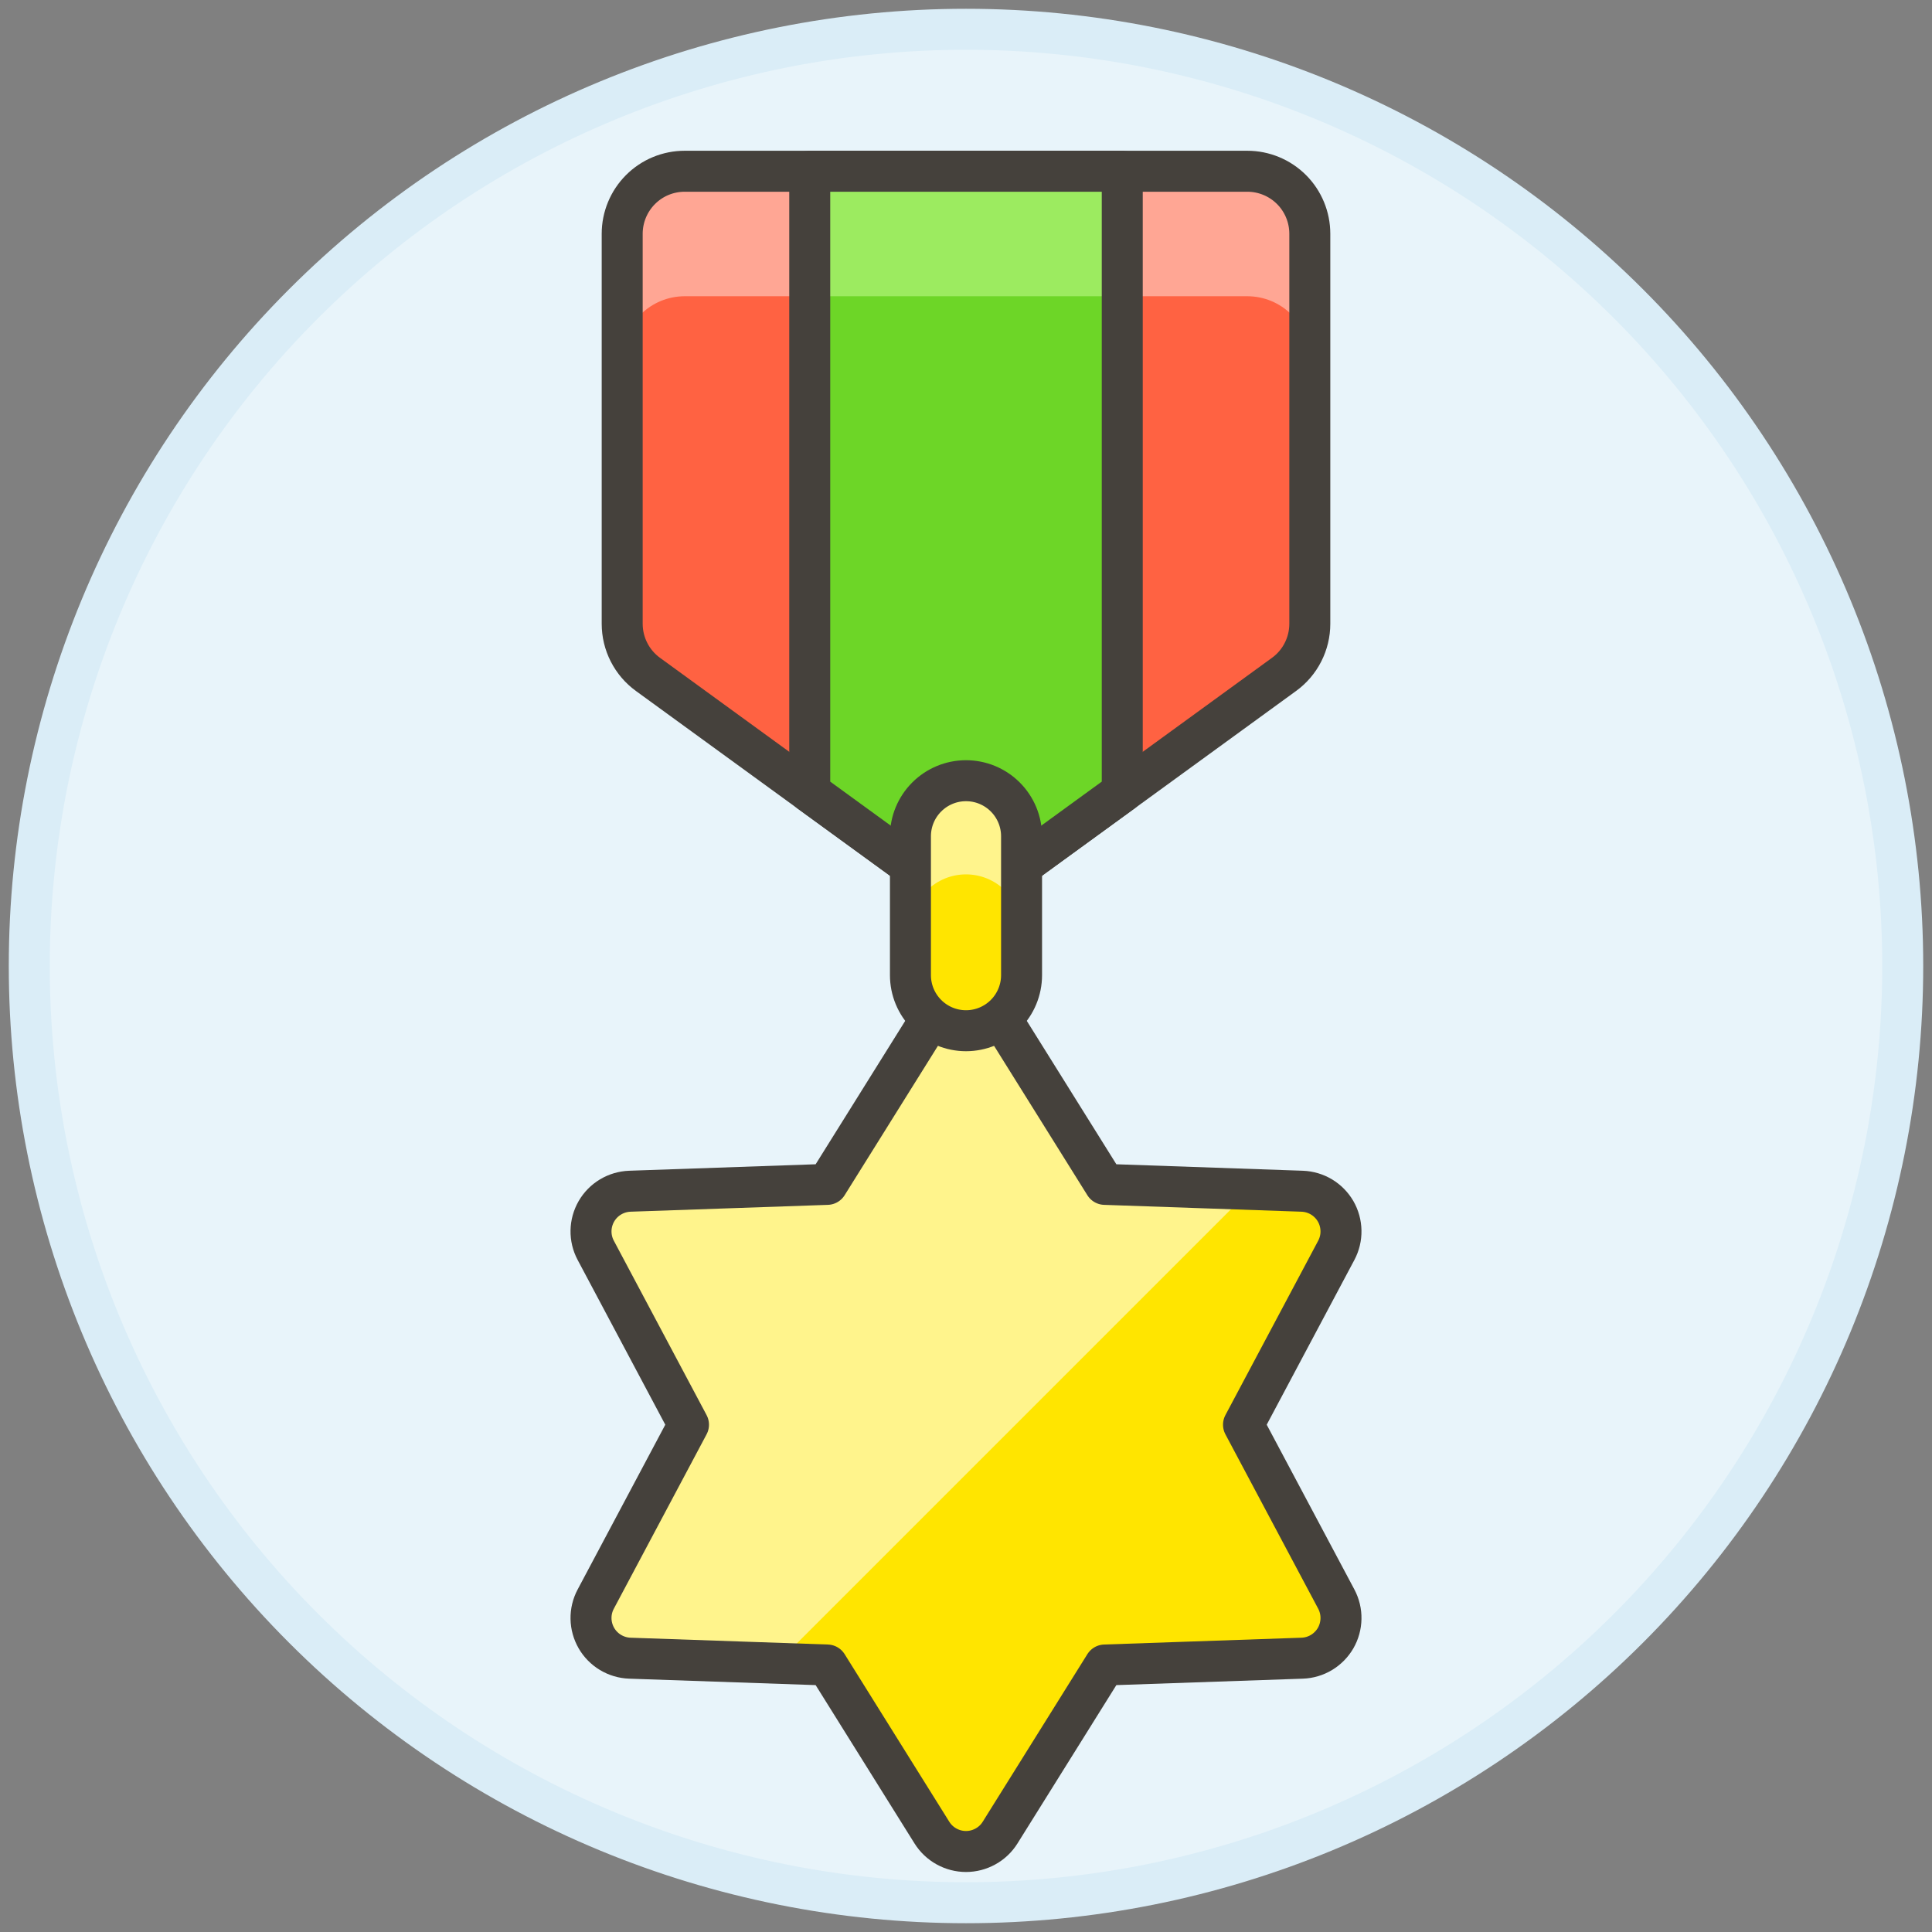 <svg
  id="graphic-reputation"
  viewBox="0 0 66 66"
  fill="none"
  xmlns="http://www.w3.org/2000/svg"
>
  <rect x="0" y="0" width="66" height="66" fill="#808080" stroke="none"/>
  <path
    d="M1 33C1 41.487 4.371 49.626 10.373 55.627C16.374 61.629 24.513 65 33 65C41.487 65 49.626 61.629 55.627 55.627C61.629 49.626 65 41.487 65 33C65 24.513 61.629 16.374 55.627 10.373C49.626 4.371 41.487 1 33 1C24.513 1 16.374 4.371 10.373 10.373C4.371 16.374 1 24.513 1 33Z"
    fill="#E8F4FA"
    stroke="#DAEDF7"
    stroke-width="1.4"
    stroke-miterlimit="10"
  />
  <path
    d="M43.865 23.038L33 30.94L22.135 23.038C21.863 22.84 21.641 22.581 21.488 22.28C21.335 21.98 21.255 21.648 21.255 21.311V7.985C21.255 7.704 21.311 7.427 21.418 7.168C21.525 6.909 21.683 6.673 21.881 6.475C22.079 6.277 22.314 6.119 22.573 6.012C22.832 5.905 23.11 5.85 23.391 5.85H42.61C43.176 5.85 43.719 6.075 44.12 6.475C44.52 6.875 44.745 7.419 44.745 7.985V21.311C44.745 21.648 44.665 21.98 44.512 22.28C44.359 22.581 44.138 22.84 43.865 23.038Z"
    fill="#FF6242"
  />
  <path
    d="M42.61 5.85H23.391C23.11 5.85 22.832 5.905 22.573 6.012C22.314 6.119 22.079 6.277 21.881 6.475C21.683 6.673 21.525 6.909 21.418 7.168C21.311 7.427 21.255 7.704 21.255 7.985V12.256C21.255 11.69 21.48 11.146 21.881 10.746C22.281 10.345 22.824 10.12 23.391 10.12H42.61C43.176 10.12 43.719 10.345 44.12 10.746C44.52 11.146 44.745 11.69 44.745 12.256V7.985C44.745 7.419 44.52 6.875 44.12 6.475C43.719 6.075 43.176 5.85 42.61 5.85Z"
    fill="#FFA694"
  />
  <path
    d="M43.865 23.038L33 30.94L22.135 23.038C21.863 22.84 21.641 22.581 21.488 22.28C21.335 21.98 21.255 21.648 21.255 21.311V7.985C21.255 7.704 21.311 7.427 21.418 7.168C21.525 6.909 21.683 6.673 21.881 6.475C22.079 6.277 22.314 6.119 22.573 6.012C22.832 5.905 23.11 5.85 23.391 5.85H42.61C43.176 5.85 43.719 6.075 44.12 6.475C44.52 6.875 44.745 7.419 44.745 7.985V21.311C44.745 21.648 44.665 21.98 44.512 22.28C44.359 22.581 44.138 22.84 43.865 23.038Z"
    stroke="#45413C"
    stroke-width="1.4"
    stroke-linecap="round"
    stroke-linejoin="round"
  />
  <path
    d="M27.662 27.058L33 30.94L38.338 27.058V5.85H27.662V27.058Z"
    fill="#6DD627"
  />
  <path d="M27.662 5.85H38.338V10.12H27.662V5.85Z" fill="#9CEB60" />
  <path
    d="M27.662 27.058L33 30.94L38.338 27.058V5.85H27.662V27.058Z"
    stroke="#45413C"
    stroke-width="1.4"
    stroke-linecap="round"
    stroke-linejoin="round"
  />
  <path
    d="M28.26 40.46L31.835 34.736C31.959 34.538 32.13 34.375 32.334 34.262C32.538 34.149 32.767 34.09 33 34.09C33.233 34.09 33.463 34.149 33.666 34.262C33.87 34.375 34.042 34.538 34.165 34.736L37.74 40.46L44.485 40.694C44.718 40.703 44.945 40.77 45.145 40.89C45.344 41.01 45.51 41.179 45.627 41.38C45.743 41.582 45.806 41.81 45.81 42.043C45.815 42.276 45.759 42.506 45.65 42.712L42.48 48.67L45.65 54.628C45.759 54.834 45.815 55.064 45.81 55.297C45.806 55.53 45.743 55.758 45.627 55.96C45.51 56.161 45.344 56.33 45.145 56.45C44.945 56.57 44.718 56.638 44.485 56.646L37.74 56.879L34.165 62.604C34.042 62.802 33.87 62.965 33.666 63.077C33.462 63.19 33.233 63.25 33 63.25C32.767 63.25 32.538 63.19 32.334 63.077C32.131 62.965 31.959 62.802 31.835 62.604L28.26 56.879L21.515 56.646C21.283 56.638 21.056 56.57 20.856 56.45C20.656 56.33 20.49 56.161 20.374 55.96C20.258 55.758 20.194 55.53 20.19 55.297C20.186 55.064 20.241 54.834 20.351 54.628L23.52 48.67L20.351 42.712C20.241 42.506 20.186 42.276 20.19 42.043C20.194 41.81 20.258 41.582 20.374 41.38C20.49 41.179 20.656 41.01 20.856 40.89C21.056 40.77 21.283 40.703 21.515 40.694L28.26 40.46Z"
    fill="#FFE500"
  />
  <path
    d="M26.542 56.82L21.515 56.646C21.283 56.638 21.056 56.57 20.856 56.45C20.656 56.33 20.49 56.161 20.374 55.96C20.258 55.758 20.194 55.53 20.19 55.297C20.186 55.064 20.241 54.834 20.351 54.628L23.52 48.67L20.351 42.712C20.241 42.506 20.186 42.276 20.19 42.043C20.194 41.81 20.258 41.582 20.374 41.38C20.49 41.179 20.656 41.01 20.856 40.89C21.056 40.77 21.283 40.703 21.515 40.694L28.26 40.46L31.835 34.736C31.959 34.538 32.13 34.375 32.334 34.262C32.538 34.149 32.767 34.09 33 34.09C33.233 34.09 33.463 34.149 33.666 34.262C33.87 34.375 34.042 34.538 34.165 34.736L37.74 40.46L42.728 40.634L26.542 56.82Z"
    fill="#FFF48C"
  />
  <path
    d="M28.26 40.46L31.835 34.736C31.959 34.538 32.13 34.375 32.334 34.262C32.538 34.149 32.767 34.09 33 34.09C33.233 34.09 33.463 34.149 33.666 34.262C33.87 34.375 34.042 34.538 34.165 34.736L37.74 40.46L44.485 40.694C44.718 40.703 44.945 40.77 45.145 40.89C45.344 41.01 45.51 41.179 45.627 41.38C45.743 41.582 45.806 41.81 45.81 42.043C45.815 42.276 45.759 42.506 45.65 42.712L42.48 48.67L45.65 54.628C45.759 54.834 45.815 55.064 45.81 55.297C45.806 55.53 45.743 55.758 45.627 55.96C45.51 56.161 45.344 56.33 45.145 56.45C44.945 56.57 44.718 56.638 44.485 56.646L37.74 56.879L34.165 62.604C34.042 62.802 33.87 62.965 33.666 63.077C33.462 63.19 33.233 63.25 33 63.25C32.767 63.25 32.538 63.19 32.334 63.077C32.131 62.965 31.959 62.802 31.835 62.604L28.26 56.879L21.515 56.646C21.283 56.638 21.056 56.57 20.856 56.45C20.656 56.33 20.49 56.161 20.374 55.96C20.258 55.758 20.194 55.53 20.19 55.297C20.186 55.064 20.241 54.834 20.351 54.628L23.52 48.67L20.351 42.712C20.241 42.506 20.186 42.276 20.19 42.043C20.194 41.81 20.258 41.582 20.374 41.38C20.49 41.179 20.656 41.01 20.856 40.89C21.056 40.77 21.283 40.703 21.515 40.694L28.26 40.46Z"
    stroke="#45413C"
    stroke-width="1.4"
    stroke-linecap="round"
    stroke-linejoin="round"
  />
  <path
    d="M31.102 28.568C31.102 28.064 31.302 27.582 31.658 27.226C32.014 26.87 32.496 26.67 33 26.67C33.504 26.67 33.986 26.87 34.342 27.226C34.698 27.582 34.898 28.064 34.898 28.568V33.313C34.898 33.816 34.698 34.299 34.342 34.655C33.986 35.011 33.504 35.211 33 35.211C32.496 35.211 32.014 35.011 31.658 34.655C31.302 34.299 31.102 33.816 31.102 33.313V28.568Z"
    fill="#FFE500"
  />
  <path
    d="M33 26.67C32.496 26.67 32.014 26.87 31.658 27.226C31.302 27.582 31.102 28.064 31.102 28.568V31.768C31.102 31.265 31.302 30.782 31.658 30.426C32.014 30.07 32.496 29.87 33 29.87C33.504 29.87 33.986 30.07 34.342 30.426C34.698 30.782 34.898 31.265 34.898 31.768V28.568C34.898 28.319 34.849 28.072 34.754 27.841C34.659 27.611 34.519 27.402 34.343 27.225C34.166 27.049 33.957 26.909 33.727 26.814C33.496 26.718 33.249 26.669 33 26.67Z"
    fill="#FFF48C"
  />
  <path
    d="M31.102 28.568C31.102 28.064 31.302 27.582 31.658 27.226C32.014 26.87 32.496 26.67 33 26.67C33.504 26.67 33.986 26.87 34.342 27.226C34.698 27.582 34.898 28.064 34.898 28.568V33.313C34.898 33.816 34.698 34.299 34.342 34.655C33.986 35.011 33.504 35.211 33 35.211C32.496 35.211 32.014 35.011 31.658 34.655C31.302 34.299 31.102 33.816 31.102 33.313V28.568Z"
    stroke="#45413C"
    stroke-width="1.4"
    stroke-linecap="round"
    stroke-linejoin="round"
  />
</svg>
